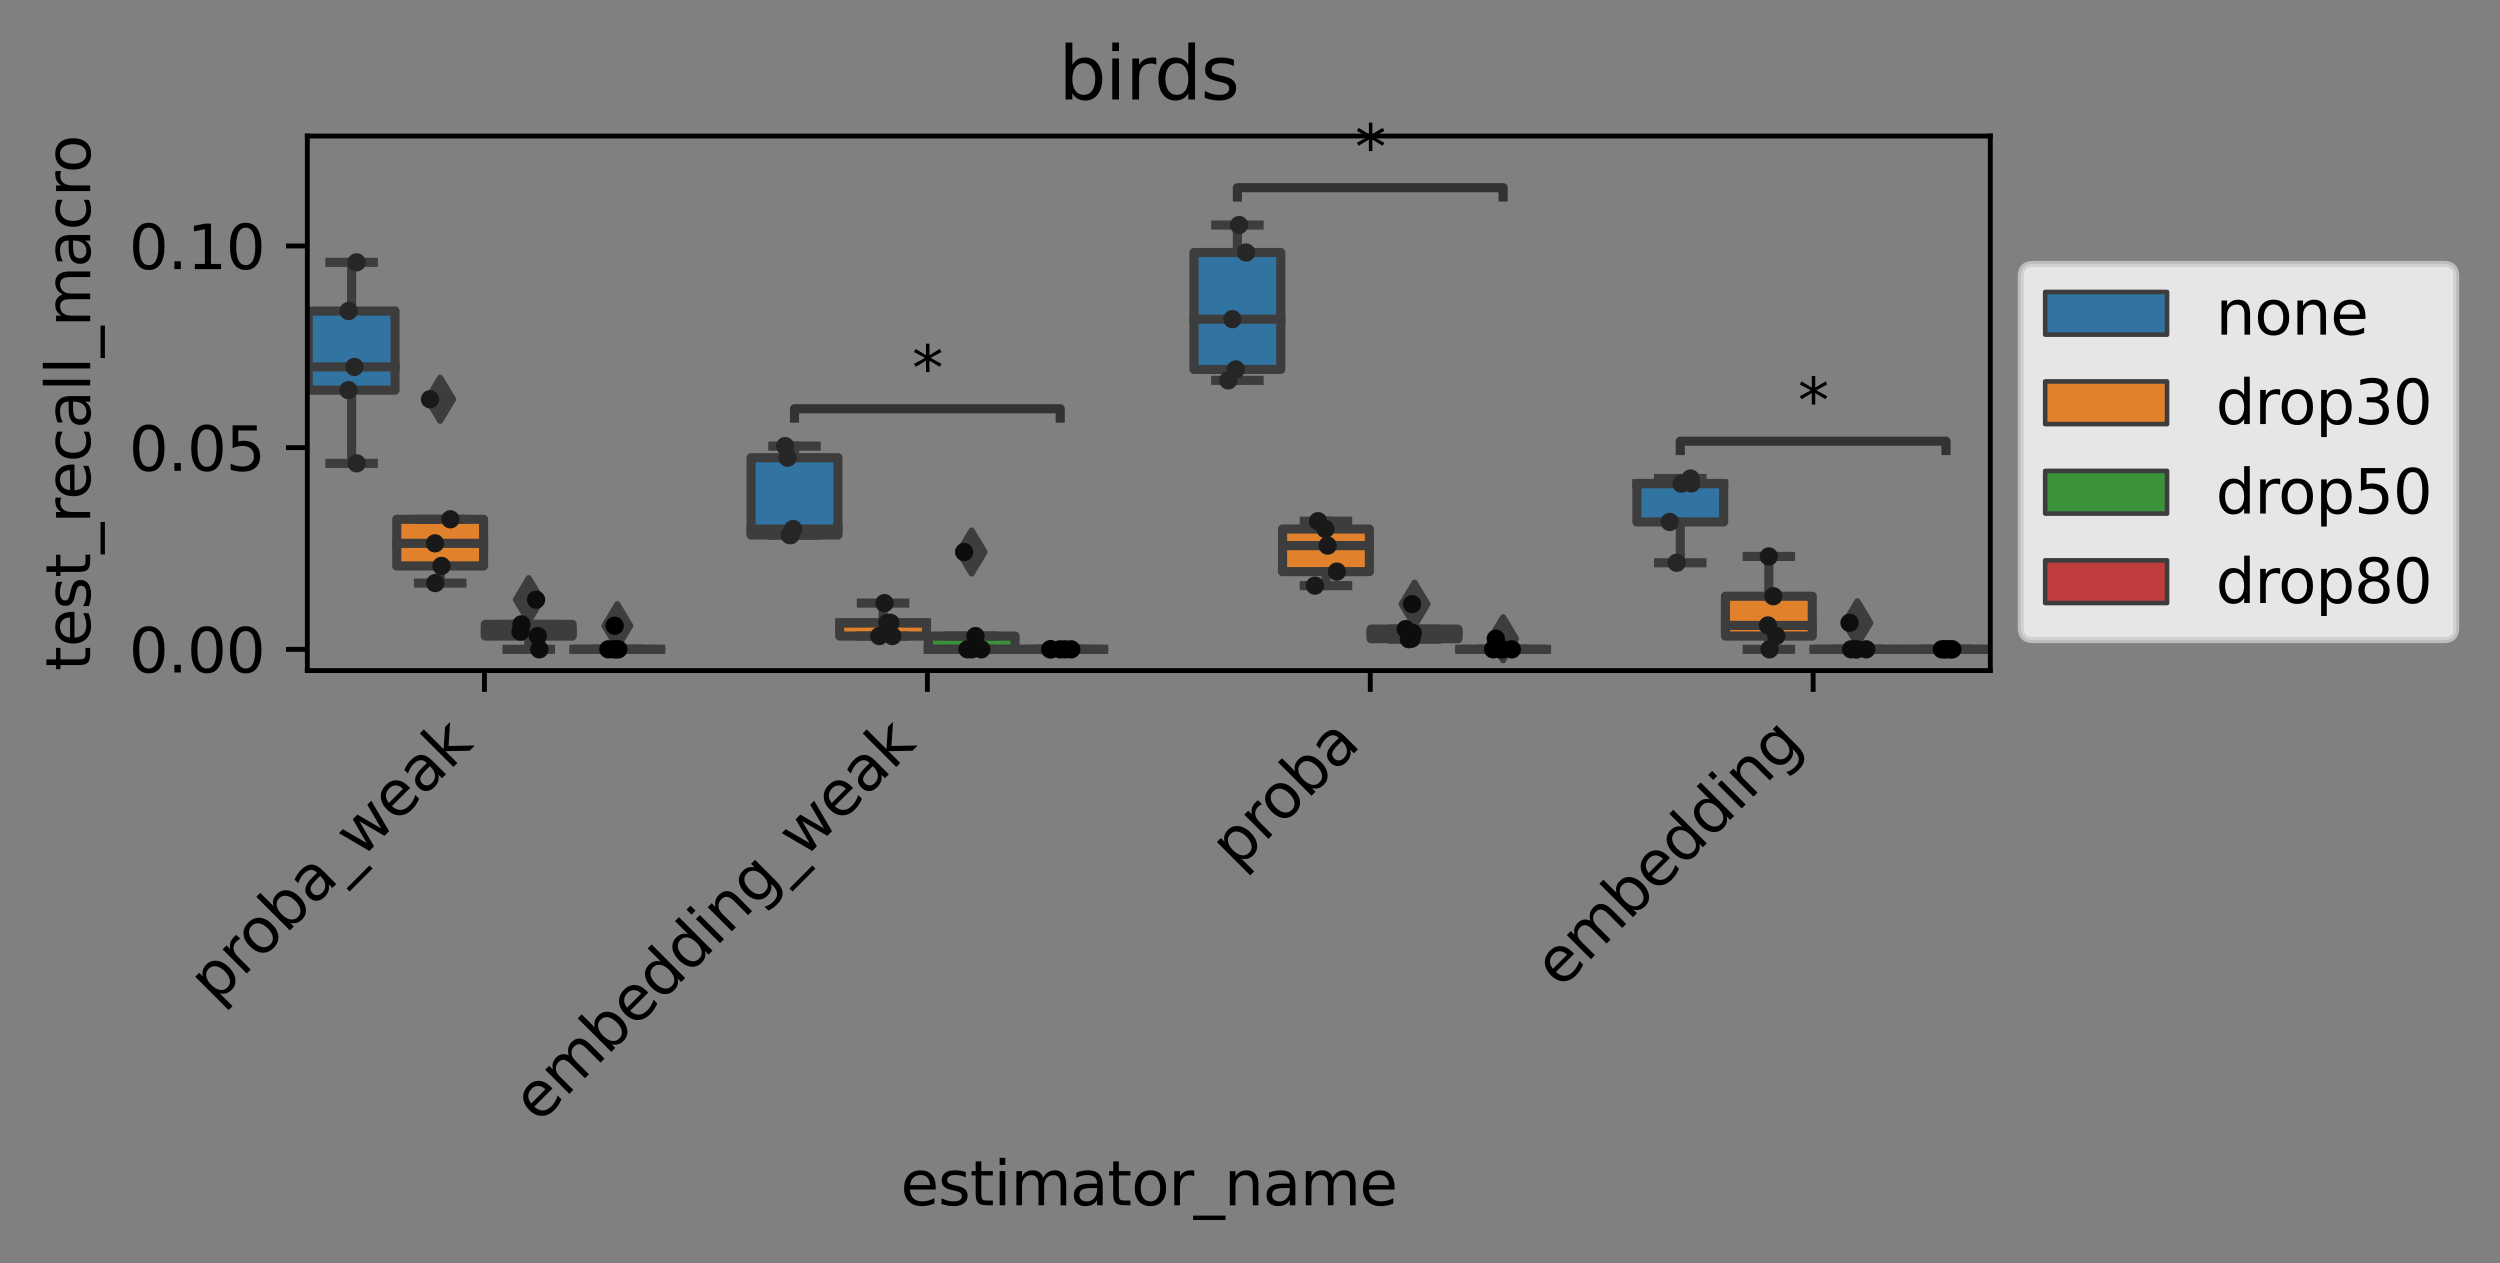 <?xml version="1.0" encoding="utf-8" standalone="no"?>
<!DOCTYPE svg PUBLIC "-//W3C//DTD SVG 1.1//EN"
  "http://www.w3.org/Graphics/SVG/1.1/DTD/svg11.dtd">
<svg xmlns:xlink="http://www.w3.org/1999/xlink" width="410.177pt" height="207.303pt" viewBox="0 0 410.177 207.303" xmlns="http://www.w3.org/2000/svg" version="1.1">
 <rect x="0" y="0" width="410.177" height="207.303" fill="#808080" stroke="none"/>
 <defs>
  <style type="text/css">*{stroke-linejoin: round; stroke-linecap: butt}</style>
 </defs>
 <g id="figure_1">
  <g id="patch_1">
   <path d="M 0 207.303 
L 410.177 207.303 
L 410.177 0 
L 0 0 
L 0 207.303 
z
" style="fill: none"/>
  </g>
  <g id="axes_1">
   <g id="patch_2">
    <path d="M 50.422 110.018 
L 326.551 110.018 
L 326.551 22.318 
L 50.422 22.318 
L 50.422 110.018 
z
" style="fill: none"/>
   </g>
   <g id="patch_3">
    <path d="M 50.567 64.012 
L 64.81 64.012 
L 64.81 51.03 
L 50.567 51.03 
L 50.567 64.012 
z
" clip-path="url(#p27990d7a4c)" style="fill: #3274a1; stroke: #3d3d3d; stroke-width: 1.5; stroke-linejoin: miter"/>
   </g>
   <g id="patch_4">
    <path d="M 65.1 92.853 
L 79.343 92.853 
L 79.343 85.202 
L 65.1 85.202 
L 65.1 92.853 
z
" clip-path="url(#p27990d7a4c)" style="fill: #e1812c; stroke: #3d3d3d; stroke-width: 1.5; stroke-linejoin: miter"/>
   </g>
   <g id="patch_5">
    <path d="M 79.633 104.36 
L 93.876 104.36 
L 93.876 102.439 
L 79.633 102.439 
L 79.633 104.36 
z
" clip-path="url(#p27990d7a4c)" style="fill: #3a923a; stroke: #3d3d3d; stroke-width: 1.5; stroke-linejoin: miter"/>
   </g>
   <g id="patch_6">
    <path d="M 94.166 106.537 
L 108.409 106.537 
L 108.409 106.537 
L 94.166 106.537 
L 94.166 106.537 
z
" clip-path="url(#p27990d7a4c)" style="fill: #c03d3e; stroke: #3d3d3d; stroke-width: 1.5; stroke-linejoin: miter"/>
   </g>
   <g id="patch_7">
    <path d="M 123.233 87.773 
L 137.475 87.773 
L 137.475 75.091 
L 123.233 75.091 
L 123.233 87.773 
z
" clip-path="url(#p27990d7a4c)" style="fill: #3274a1; stroke: #3d3d3d; stroke-width: 1.5; stroke-linejoin: miter"/>
   </g>
   <g id="patch_8">
    <path d="M 137.766 104.36 
L 152.008 104.36 
L 152.008 102.183 
L 137.766 102.183 
L 137.766 104.36 
z
" clip-path="url(#p27990d7a4c)" style="fill: #e1812c; stroke: #3d3d3d; stroke-width: 1.5; stroke-linejoin: miter"/>
   </g>
   <g id="patch_9">
    <path d="M 152.299 106.537 
L 166.541 106.537 
L 166.541 104.36 
L 152.299 104.36 
L 152.299 106.537 
z
" clip-path="url(#p27990d7a4c)" style="fill: #3a923a; stroke: #3d3d3d; stroke-width: 1.5; stroke-linejoin: miter"/>
   </g>
   <g id="patch_10">
    <path d="M 166.832 106.537 
L 181.074 106.537 
L 181.074 106.537 
L 166.832 106.537 
L 166.832 106.537 
z
" clip-path="url(#p27990d7a4c)" style="fill: #c03d3e; stroke: #3d3d3d; stroke-width: 1.5; stroke-linejoin: miter"/>
   </g>
   <g id="patch_11">
    <path d="M 195.898 60.611 
L 210.141 60.611 
L 210.141 41.432 
L 195.898 41.432 
L 195.898 60.611 
z
" clip-path="url(#p27990d7a4c)" style="fill: #3274a1; stroke: #3d3d3d; stroke-width: 1.5; stroke-linejoin: miter"/>
   </g>
   <g id="patch_12">
    <path d="M 210.431 93.786 
L 224.674 93.786 
L 224.674 86.798 
L 210.431 86.798 
L 210.431 93.786 
z
" clip-path="url(#p27990d7a4c)" style="fill: #e1812c; stroke: #3d3d3d; stroke-width: 1.5; stroke-linejoin: miter"/>
   </g>
   <g id="patch_13">
    <path d="M 224.964 104.796 
L 239.207 104.796 
L 239.207 103.22 
L 224.964 103.22 
L 224.964 104.796 
z
" clip-path="url(#p27990d7a4c)" style="fill: #3a923a; stroke: #3d3d3d; stroke-width: 1.5; stroke-linejoin: miter"/>
   </g>
   <g id="patch_14">
    <path d="M 239.497 106.537 
L 253.74 106.537 
L 253.74 106.537 
L 239.497 106.537 
L 239.497 106.537 
z
" clip-path="url(#p27990d7a4c)" style="fill: #c03d3e; stroke: #3d3d3d; stroke-width: 1.5; stroke-linejoin: miter"/>
   </g>
   <g id="patch_15">
    <path d="M 268.564 85.637 
L 282.806 85.637 
L 282.806 79.314 
L 268.564 79.314 
L 268.564 85.637 
z
" clip-path="url(#p27990d7a4c)" style="fill: #3274a1; stroke: #3d3d3d; stroke-width: 1.5; stroke-linejoin: miter"/>
   </g>
   <g id="patch_16">
    <path d="M 283.097 104.36 
L 297.339 104.36 
L 297.339 97.829 
L 283.097 97.829 
L 283.097 104.36 
z
" clip-path="url(#p27990d7a4c)" style="fill: #e1812c; stroke: #3d3d3d; stroke-width: 1.5; stroke-linejoin: miter"/>
   </g>
   <g id="patch_17">
    <path d="M 297.63 106.537 
L 311.872 106.537 
L 311.872 106.537 
L 297.63 106.537 
L 297.63 106.537 
z
" clip-path="url(#p27990d7a4c)" style="fill: #3a923a; stroke: #3d3d3d; stroke-width: 1.5; stroke-linejoin: miter"/>
   </g>
   <g id="patch_18">
    <path d="M 312.163 106.537 
L 326.405 106.537 
L 326.405 106.537 
L 312.163 106.537 
L 312.163 106.537 
z
" clip-path="url(#p27990d7a4c)" style="fill: #c03d3e; stroke: #3d3d3d; stroke-width: 1.5; stroke-linejoin: miter"/>
   </g>
   <g id="patch_19">
    <path d="M 79.488 106.537 
L 79.488 106.537 
L 79.488 106.537 
L 79.488 106.537 
z
" clip-path="url(#p27990d7a4c)" style="fill: #3274a1; stroke: #3d3d3d; stroke-width: 0.75; stroke-linejoin: miter"/>
   </g>
   <g id="patch_20">
    <path d="M 79.488 106.537 
L 79.488 106.537 
L 79.488 106.537 
L 79.488 106.537 
z
" clip-path="url(#p27990d7a4c)" style="fill: #e1812c; stroke: #3d3d3d; stroke-width: 0.75; stroke-linejoin: miter"/>
   </g>
   <g id="patch_21">
    <path d="M 79.488 106.537 
L 79.488 106.537 
L 79.488 106.537 
L 79.488 106.537 
z
" clip-path="url(#p27990d7a4c)" style="fill: #3a923a; stroke: #3d3d3d; stroke-width: 0.75; stroke-linejoin: miter"/>
   </g>
   <g id="patch_22">
    <path d="M 79.488 106.537 
L 79.488 106.537 
L 79.488 106.537 
L 79.488 106.537 
z
" clip-path="url(#p27990d7a4c)" style="fill: #c03d3e; stroke: #3d3d3d; stroke-width: 0.75; stroke-linejoin: miter"/>
   </g>
   <g id="matplotlib.axis_1">
    <g id="xtick_1">
     <g id="line2d_1">
      <defs>
       <path id="me1d16e5c63" d="M 0 0 
L 0 3.5 
" style="stroke: #000000; stroke-width: 0.8"/>
      </defs>
      <g>
       <use xlink:href="#me1d16e5c63" x="79.488" y="110.018" style="stroke: #000000; stroke-width: 0.8"/>
      </g>
     </g>
     <g id="text_1">
      <!-- proba_weak -->
      <g transform="translate(35.338 164.874) rotate(-45) scale(0.1 -0.1)">
       <defs>
        <path id="DejaVuSans-70" d="M 1159 525 
L 1159 -1331 
L 581 -1331 
L 581 3500 
L 1159 3500 
L 1159 2969 
Q 1341 3281 1617 3432 
Q 1894 3584 2278 3584 
Q 2916 3584 3314 3078 
Q 3713 2572 3713 1747 
Q 3713 922 3314 415 
Q 2916 -91 2278 -91 
Q 1894 -91 1617 61 
Q 1341 213 1159 525 
z
M 3116 1747 
Q 3116 2381 2855 2742 
Q 2594 3103 2138 3103 
Q 1681 3103 1420 2742 
Q 1159 2381 1159 1747 
Q 1159 1113 1420 752 
Q 1681 391 2138 391 
Q 2594 391 2855 752 
Q 3116 1113 3116 1747 
z
" transform="scale(0.016)"/>
        <path id="DejaVuSans-72" d="M 2631 2963 
Q 2534 3019 2420 3045 
Q 2306 3072 2169 3072 
Q 1681 3072 1420 2755 
Q 1159 2438 1159 1844 
L 1159 0 
L 581 0 
L 581 3500 
L 1159 3500 
L 1159 2956 
Q 1341 3275 1631 3429 
Q 1922 3584 2338 3584 
Q 2397 3584 2469 3576 
Q 2541 3569 2628 3553 
L 2631 2963 
z
" transform="scale(0.016)"/>
        <path id="DejaVuSans-6f" d="M 1959 3097 
Q 1497 3097 1228 2736 
Q 959 2375 959 1747 
Q 959 1119 1226 758 
Q 1494 397 1959 397 
Q 2419 397 2687 759 
Q 2956 1122 2956 1747 
Q 2956 2369 2687 2733 
Q 2419 3097 1959 3097 
z
M 1959 3584 
Q 2709 3584 3137 3096 
Q 3566 2609 3566 1747 
Q 3566 888 3137 398 
Q 2709 -91 1959 -91 
Q 1206 -91 779 398 
Q 353 888 353 1747 
Q 353 2609 779 3096 
Q 1206 3584 1959 3584 
z
" transform="scale(0.016)"/>
        <path id="DejaVuSans-62" d="M 3116 1747 
Q 3116 2381 2855 2742 
Q 2594 3103 2138 3103 
Q 1681 3103 1420 2742 
Q 1159 2381 1159 1747 
Q 1159 1113 1420 752 
Q 1681 391 2138 391 
Q 2594 391 2855 752 
Q 3116 1113 3116 1747 
z
M 1159 2969 
Q 1341 3281 1617 3432 
Q 1894 3584 2278 3584 
Q 2916 3584 3314 3078 
Q 3713 2572 3713 1747 
Q 3713 922 3314 415 
Q 2916 -91 2278 -91 
Q 1894 -91 1617 61 
Q 1341 213 1159 525 
L 1159 0 
L 581 0 
L 581 4863 
L 1159 4863 
L 1159 2969 
z
" transform="scale(0.016)"/>
        <path id="DejaVuSans-61" d="M 2194 1759 
Q 1497 1759 1228 1600 
Q 959 1441 959 1056 
Q 959 750 1161 570 
Q 1363 391 1709 391 
Q 2188 391 2477 730 
Q 2766 1069 2766 1631 
L 2766 1759 
L 2194 1759 
z
M 3341 1997 
L 3341 0 
L 2766 0 
L 2766 531 
Q 2569 213 2275 61 
Q 1981 -91 1556 -91 
Q 1019 -91 701 211 
Q 384 513 384 1019 
Q 384 1609 779 1909 
Q 1175 2209 1959 2209 
L 2766 2209 
L 2766 2266 
Q 2766 2663 2505 2880 
Q 2244 3097 1772 3097 
Q 1472 3097 1187 3025 
Q 903 2953 641 2809 
L 641 3341 
Q 956 3463 1253 3523 
Q 1550 3584 1831 3584 
Q 2591 3584 2966 3190 
Q 3341 2797 3341 1997 
z
" transform="scale(0.016)"/>
        <path id="DejaVuSans-5f" d="M 3263 -1063 
L 3263 -1509 
L -63 -1509 
L -63 -1063 
L 3263 -1063 
z
" transform="scale(0.016)"/>
        <path id="DejaVuSans-77" d="M 269 3500 
L 844 3500 
L 1563 769 
L 2278 3500 
L 2956 3500 
L 3675 769 
L 4391 3500 
L 4966 3500 
L 4050 0 
L 3372 0 
L 2619 2869 
L 1863 0 
L 1184 0 
L 269 3500 
z
" transform="scale(0.016)"/>
        <path id="DejaVuSans-65" d="M 3597 1894 
L 3597 1613 
L 953 1613 
Q 991 1019 1311 708 
Q 1631 397 2203 397 
Q 2534 397 2845 478 
Q 3156 559 3463 722 
L 3463 178 
Q 3153 47 2828 -22 
Q 2503 -91 2169 -91 
Q 1331 -91 842 396 
Q 353 884 353 1716 
Q 353 2575 817 3079 
Q 1281 3584 2069 3584 
Q 2775 3584 3186 3129 
Q 3597 2675 3597 1894 
z
M 3022 2063 
Q 3016 2534 2758 2815 
Q 2500 3097 2075 3097 
Q 1594 3097 1305 2825 
Q 1016 2553 972 2059 
L 3022 2063 
z
" transform="scale(0.016)"/>
        <path id="DejaVuSans-6b" d="M 581 4863 
L 1159 4863 
L 1159 1991 
L 2875 3500 
L 3609 3500 
L 1753 1863 
L 3688 0 
L 2938 0 
L 1159 1709 
L 1159 0 
L 581 0 
L 581 4863 
z
" transform="scale(0.016)"/>
       </defs>
       <use xlink:href="#DejaVuSans-70"/>
       <use xlink:href="#DejaVuSans-72" x="63.477"/>
       <use xlink:href="#DejaVuSans-6f" x="102.34"/>
       <use xlink:href="#DejaVuSans-62" x="163.521"/>
       <use xlink:href="#DejaVuSans-61" x="226.998"/>
       <use xlink:href="#DejaVuSans-5f" x="288.277"/>
       <use xlink:href="#DejaVuSans-77" x="338.277"/>
       <use xlink:href="#DejaVuSans-65" x="420.064"/>
       <use xlink:href="#DejaVuSans-61" x="481.588"/>
       <use xlink:href="#DejaVuSans-6b" x="542.867"/>
      </g>
     </g>
    </g>
    <g id="xtick_2">
     <g id="line2d_2">
      <g>
       <use xlink:href="#me1d16e5c63" x="152.154" y="110.018" style="stroke: #000000; stroke-width: 0.8"/>
      </g>
     </g>
     <g id="text_2">
      <!-- embedding_weak -->
      <g transform="translate(88.398 184.479) rotate(-45) scale(0.1 -0.1)">
       <defs>
        <path id="DejaVuSans-6d" d="M 3328 2828 
Q 3544 3216 3844 3400 
Q 4144 3584 4550 3584 
Q 5097 3584 5394 3201 
Q 5691 2819 5691 2113 
L 5691 0 
L 5113 0 
L 5113 2094 
Q 5113 2597 4934 2840 
Q 4756 3084 4391 3084 
Q 3944 3084 3684 2787 
Q 3425 2491 3425 1978 
L 3425 0 
L 2847 0 
L 2847 2094 
Q 2847 2600 2669 2842 
Q 2491 3084 2119 3084 
Q 1678 3084 1418 2786 
Q 1159 2488 1159 1978 
L 1159 0 
L 581 0 
L 581 3500 
L 1159 3500 
L 1159 2956 
Q 1356 3278 1631 3431 
Q 1906 3584 2284 3584 
Q 2666 3584 2933 3390 
Q 3200 3197 3328 2828 
z
" transform="scale(0.016)"/>
        <path id="DejaVuSans-64" d="M 2906 2969 
L 2906 4863 
L 3481 4863 
L 3481 0 
L 2906 0 
L 2906 525 
Q 2725 213 2448 61 
Q 2172 -91 1784 -91 
Q 1150 -91 751 415 
Q 353 922 353 1747 
Q 353 2572 751 3078 
Q 1150 3584 1784 3584 
Q 2172 3584 2448 3432 
Q 2725 3281 2906 2969 
z
M 947 1747 
Q 947 1113 1208 752 
Q 1469 391 1925 391 
Q 2381 391 2643 752 
Q 2906 1113 2906 1747 
Q 2906 2381 2643 2742 
Q 2381 3103 1925 3103 
Q 1469 3103 1208 2742 
Q 947 2381 947 1747 
z
" transform="scale(0.016)"/>
        <path id="DejaVuSans-69" d="M 603 3500 
L 1178 3500 
L 1178 0 
L 603 0 
L 603 3500 
z
M 603 4863 
L 1178 4863 
L 1178 4134 
L 603 4134 
L 603 4863 
z
" transform="scale(0.016)"/>
        <path id="DejaVuSans-6e" d="M 3513 2113 
L 3513 0 
L 2938 0 
L 2938 2094 
Q 2938 2591 2744 2837 
Q 2550 3084 2163 3084 
Q 1697 3084 1428 2787 
Q 1159 2491 1159 1978 
L 1159 0 
L 581 0 
L 581 3500 
L 1159 3500 
L 1159 2956 
Q 1366 3272 1645 3428 
Q 1925 3584 2291 3584 
Q 2894 3584 3203 3211 
Q 3513 2838 3513 2113 
z
" transform="scale(0.016)"/>
        <path id="DejaVuSans-67" d="M 2906 1791 
Q 2906 2416 2648 2759 
Q 2391 3103 1925 3103 
Q 1463 3103 1205 2759 
Q 947 2416 947 1791 
Q 947 1169 1205 825 
Q 1463 481 1925 481 
Q 2391 481 2648 825 
Q 2906 1169 2906 1791 
z
M 3481 434 
Q 3481 -459 3084 -895 
Q 2688 -1331 1869 -1331 
Q 1566 -1331 1297 -1286 
Q 1028 -1241 775 -1147 
L 775 -588 
Q 1028 -725 1275 -790 
Q 1522 -856 1778 -856 
Q 2344 -856 2625 -561 
Q 2906 -266 2906 331 
L 2906 616 
Q 2728 306 2450 153 
Q 2172 0 1784 0 
Q 1141 0 747 490 
Q 353 981 353 1791 
Q 353 2603 747 3093 
Q 1141 3584 1784 3584 
Q 2172 3584 2450 3431 
Q 2728 3278 2906 2969 
L 2906 3500 
L 3481 3500 
L 3481 434 
z
" transform="scale(0.016)"/>
       </defs>
       <use xlink:href="#DejaVuSans-65"/>
       <use xlink:href="#DejaVuSans-6d" x="61.523"/>
       <use xlink:href="#DejaVuSans-62" x="158.936"/>
       <use xlink:href="#DejaVuSans-65" x="222.412"/>
       <use xlink:href="#DejaVuSans-64" x="283.936"/>
       <use xlink:href="#DejaVuSans-64" x="347.412"/>
       <use xlink:href="#DejaVuSans-69" x="410.889"/>
       <use xlink:href="#DejaVuSans-6e" x="438.672"/>
       <use xlink:href="#DejaVuSans-67" x="502.051"/>
       <use xlink:href="#DejaVuSans-5f" x="565.527"/>
       <use xlink:href="#DejaVuSans-77" x="615.527"/>
       <use xlink:href="#DejaVuSans-65" x="697.314"/>
       <use xlink:href="#DejaVuSans-61" x="758.838"/>
       <use xlink:href="#DejaVuSans-6b" x="820.117"/>
      </g>
     </g>
    </g>
    <g id="xtick_3">
     <g id="line2d_3">
      <g>
       <use xlink:href="#me1d16e5c63" x="224.819" y="110.018" style="stroke: #000000; stroke-width: 0.8"/>
      </g>
     </g>
     <g id="text_3">
      <!-- proba -->
      <g transform="translate(202.963 142.777) rotate(-45) scale(0.1 -0.1)">
       <use xlink:href="#DejaVuSans-70"/>
       <use xlink:href="#DejaVuSans-72" x="63.477"/>
       <use xlink:href="#DejaVuSans-6f" x="102.34"/>
       <use xlink:href="#DejaVuSans-62" x="163.521"/>
       <use xlink:href="#DejaVuSans-61" x="226.998"/>
      </g>
     </g>
    </g>
    <g id="xtick_4">
     <g id="line2d_4">
      <g>
       <use xlink:href="#me1d16e5c63" x="297.484" y="110.018" style="stroke: #000000; stroke-width: 0.8"/>
      </g>
     </g>
     <g id="text_4">
      <!-- embedding -->
      <g transform="translate(256.023 162.382) rotate(-45) scale(0.1 -0.1)">
       <use xlink:href="#DejaVuSans-65"/>
       <use xlink:href="#DejaVuSans-6d" x="61.523"/>
       <use xlink:href="#DejaVuSans-62" x="158.936"/>
       <use xlink:href="#DejaVuSans-65" x="222.412"/>
       <use xlink:href="#DejaVuSans-64" x="283.936"/>
       <use xlink:href="#DejaVuSans-64" x="347.412"/>
       <use xlink:href="#DejaVuSans-69" x="410.889"/>
       <use xlink:href="#DejaVuSans-6e" x="438.672"/>
       <use xlink:href="#DejaVuSans-67" x="502.051"/>
      </g>
     </g>
    </g>
    <g id="text_5">
     <!-- estimator_name -->
     <g transform="translate(147.767 197.745) scale(0.1 -0.1)">
      <defs>
       <path id="DejaVuSans-73" d="M 2834 3397 
L 2834 2853 
Q 2591 2978 2328 3040 
Q 2066 3103 1784 3103 
Q 1356 3103 1142 2972 
Q 928 2841 928 2578 
Q 928 2378 1081 2264 
Q 1234 2150 1697 2047 
L 1894 2003 
Q 2506 1872 2764 1633 
Q 3022 1394 3022 966 
Q 3022 478 2636 193 
Q 2250 -91 1575 -91 
Q 1294 -91 989 -36 
Q 684 19 347 128 
L 347 722 
Q 666 556 975 473 
Q 1284 391 1588 391 
Q 1994 391 2212 530 
Q 2431 669 2431 922 
Q 2431 1156 2273 1281 
Q 2116 1406 1581 1522 
L 1381 1569 
Q 847 1681 609 1914 
Q 372 2147 372 2553 
Q 372 3047 722 3315 
Q 1072 3584 1716 3584 
Q 2034 3584 2315 3537 
Q 2597 3491 2834 3397 
z
" transform="scale(0.016)"/>
       <path id="DejaVuSans-74" d="M 1172 4494 
L 1172 3500 
L 2356 3500 
L 2356 3053 
L 1172 3053 
L 1172 1153 
Q 1172 725 1289 603 
Q 1406 481 1766 481 
L 2356 481 
L 2356 0 
L 1766 0 
Q 1100 0 847 248 
Q 594 497 594 1153 
L 594 3053 
L 172 3053 
L 172 3500 
L 594 3500 
L 594 4494 
L 1172 4494 
z
" transform="scale(0.016)"/>
      </defs>
      <use xlink:href="#DejaVuSans-65"/>
      <use xlink:href="#DejaVuSans-73" x="61.523"/>
      <use xlink:href="#DejaVuSans-74" x="113.623"/>
      <use xlink:href="#DejaVuSans-69" x="152.832"/>
      <use xlink:href="#DejaVuSans-6d" x="180.615"/>
      <use xlink:href="#DejaVuSans-61" x="278.027"/>
      <use xlink:href="#DejaVuSans-74" x="339.307"/>
      <use xlink:href="#DejaVuSans-6f" x="378.516"/>
      <use xlink:href="#DejaVuSans-72" x="439.697"/>
      <use xlink:href="#DejaVuSans-5f" x="480.811"/>
      <use xlink:href="#DejaVuSans-6e" x="530.811"/>
      <use xlink:href="#DejaVuSans-61" x="594.189"/>
      <use xlink:href="#DejaVuSans-6d" x="655.469"/>
      <use xlink:href="#DejaVuSans-65" x="752.881"/>
     </g>
    </g>
   </g>
   <g id="matplotlib.axis_2">
    <g id="ytick_1">
     <g id="line2d_5">
      <defs>
       <path id="m5f85d146d5" d="M 0 0 
L -3.5 0 
" style="stroke: #000000; stroke-width: 0.8"/>
      </defs>
      <g>
       <use xlink:href="#m5f85d146d5" x="50.422" y="106.537" style="stroke: #000000; stroke-width: 0.8"/>
      </g>
     </g>
     <g id="text_6">
      <!-- 0.00 -->
      <g transform="translate(21.156 110.336) scale(0.1 -0.1)">
       <defs>
        <path id="DejaVuSans-30" d="M 2034 4250 
Q 1547 4250 1301 3770 
Q 1056 3291 1056 2328 
Q 1056 1369 1301 889 
Q 1547 409 2034 409 
Q 2525 409 2770 889 
Q 3016 1369 3016 2328 
Q 3016 3291 2770 3770 
Q 2525 4250 2034 4250 
z
M 2034 4750 
Q 2819 4750 3233 4129 
Q 3647 3509 3647 2328 
Q 3647 1150 3233 529 
Q 2819 -91 2034 -91 
Q 1250 -91 836 529 
Q 422 1150 422 2328 
Q 422 3509 836 4129 
Q 1250 4750 2034 4750 
z
" transform="scale(0.016)"/>
        <path id="DejaVuSans-2e" d="M 684 794 
L 1344 794 
L 1344 0 
L 684 0 
L 684 794 
z
" transform="scale(0.016)"/>
       </defs>
       <use xlink:href="#DejaVuSans-30"/>
       <use xlink:href="#DejaVuSans-2e" x="63.623"/>
       <use xlink:href="#DejaVuSans-30" x="95.41"/>
       <use xlink:href="#DejaVuSans-30" x="159.033"/>
      </g>
     </g>
    </g>
    <g id="ytick_2">
     <g id="line2d_6">
      <g>
       <use xlink:href="#m5f85d146d5" x="50.422" y="73.446" style="stroke: #000000; stroke-width: 0.8"/>
      </g>
     </g>
     <g id="text_7">
      <!-- 0.05 -->
      <g transform="translate(21.156 77.245) scale(0.1 -0.1)">
       <defs>
        <path id="DejaVuSans-35" d="M 691 4666 
L 3169 4666 
L 3169 4134 
L 1269 4134 
L 1269 2991 
Q 1406 3038 1543 3061 
Q 1681 3084 1819 3084 
Q 2600 3084 3056 2656 
Q 3513 2228 3513 1497 
Q 3513 744 3044 326 
Q 2575 -91 1722 -91 
Q 1428 -91 1123 -41 
Q 819 9 494 109 
L 494 744 
Q 775 591 1075 516 
Q 1375 441 1709 441 
Q 2250 441 2565 725 
Q 2881 1009 2881 1497 
Q 2881 1984 2565 2268 
Q 2250 2553 1709 2553 
Q 1456 2553 1204 2497 
Q 953 2441 691 2322 
L 691 4666 
z
" transform="scale(0.016)"/>
       </defs>
       <use xlink:href="#DejaVuSans-30"/>
       <use xlink:href="#DejaVuSans-2e" x="63.623"/>
       <use xlink:href="#DejaVuSans-30" x="95.41"/>
       <use xlink:href="#DejaVuSans-35" x="159.033"/>
      </g>
     </g>
    </g>
    <g id="ytick_3">
     <g id="line2d_7">
      <g>
       <use xlink:href="#m5f85d146d5" x="50.422" y="40.354" style="stroke: #000000; stroke-width: 0.8"/>
      </g>
     </g>
     <g id="text_8">
      <!-- 0.10 -->
      <g transform="translate(21.156 44.153) scale(0.1 -0.1)">
       <defs>
        <path id="DejaVuSans-31" d="M 794 531 
L 1825 531 
L 1825 4091 
L 703 3866 
L 703 4441 
L 1819 4666 
L 2450 4666 
L 2450 531 
L 3481 531 
L 3481 0 
L 794 0 
L 794 531 
z
" transform="scale(0.016)"/>
       </defs>
       <use xlink:href="#DejaVuSans-30"/>
       <use xlink:href="#DejaVuSans-2e" x="63.623"/>
       <use xlink:href="#DejaVuSans-31" x="95.41"/>
       <use xlink:href="#DejaVuSans-30" x="159.033"/>
      </g>
     </g>
    </g>
    <g id="text_9">
     <!-- test_recall_macro -->
     <g transform="translate(14.798 110.067) rotate(-90) scale(0.1 -0.1)">
      <defs>
       <path id="DejaVuSans-63" d="M 3122 3366 
L 3122 2828 
Q 2878 2963 2633 3030 
Q 2388 3097 2138 3097 
Q 1578 3097 1268 2742 
Q 959 2388 959 1747 
Q 959 1106 1268 751 
Q 1578 397 2138 397 
Q 2388 397 2633 464 
Q 2878 531 3122 666 
L 3122 134 
Q 2881 22 2623 -34 
Q 2366 -91 2075 -91 
Q 1284 -91 818 406 
Q 353 903 353 1747 
Q 353 2603 823 3093 
Q 1294 3584 2113 3584 
Q 2378 3584 2631 3529 
Q 2884 3475 3122 3366 
z
" transform="scale(0.016)"/>
       <path id="DejaVuSans-6c" d="M 603 4863 
L 1178 4863 
L 1178 0 
L 603 0 
L 603 4863 
z
" transform="scale(0.016)"/>
      </defs>
      <use xlink:href="#DejaVuSans-74"/>
      <use xlink:href="#DejaVuSans-65" x="39.209"/>
      <use xlink:href="#DejaVuSans-73" x="100.732"/>
      <use xlink:href="#DejaVuSans-74" x="152.832"/>
      <use xlink:href="#DejaVuSans-5f" x="192.041"/>
      <use xlink:href="#DejaVuSans-72" x="242.041"/>
      <use xlink:href="#DejaVuSans-65" x="280.904"/>
      <use xlink:href="#DejaVuSans-63" x="342.428"/>
      <use xlink:href="#DejaVuSans-61" x="397.408"/>
      <use xlink:href="#DejaVuSans-6c" x="458.688"/>
      <use xlink:href="#DejaVuSans-6c" x="486.471"/>
      <use xlink:href="#DejaVuSans-5f" x="514.254"/>
      <use xlink:href="#DejaVuSans-6d" x="564.254"/>
      <use xlink:href="#DejaVuSans-61" x="661.666"/>
      <use xlink:href="#DejaVuSans-63" x="722.945"/>
      <use xlink:href="#DejaVuSans-72" x="777.926"/>
      <use xlink:href="#DejaVuSans-6f" x="816.789"/>
     </g>
    </g>
   </g>
   <g id="line2d_8">
    <path d="M 57.688 64.012 
L 57.688 76.022 
" clip-path="url(#p27990d7a4c)" style="fill: none; stroke: #3d3d3d; stroke-width: 1.5; stroke-linecap: square"/>
   </g>
   <g id="line2d_9">
    <path d="M 57.688 51.03 
L 57.688 43.041 
" clip-path="url(#p27990d7a4c)" style="fill: none; stroke: #3d3d3d; stroke-width: 1.5; stroke-linecap: square"/>
   </g>
   <g id="line2d_10">
    <path d="M 54.128 76.022 
L 61.249 76.022 
" clip-path="url(#p27990d7a4c)" style="fill: none; stroke: #3d3d3d; stroke-width: 1.5; stroke-linecap: square"/>
   </g>
   <g id="line2d_11">
    <path d="M 54.128 43.041 
L 61.249 43.041 
" clip-path="url(#p27990d7a4c)" style="fill: none; stroke: #3d3d3d; stroke-width: 1.5; stroke-linecap: square"/>
   </g>
   <g id="line2d_12"/>
   <g id="line2d_13">
    <path d="M 72.222 92.853 
L 72.222 95.668 
" clip-path="url(#p27990d7a4c)" style="fill: none; stroke: #3d3d3d; stroke-width: 1.5; stroke-linecap: square"/>
   </g>
   <g id="line2d_14">
    <path d="M 72.222 85.202 
L 72.222 85.202 
" clip-path="url(#p27990d7a4c)" style="fill: none; stroke: #3d3d3d; stroke-width: 1.5; stroke-linecap: square"/>
   </g>
   <g id="line2d_15">
    <path d="M 68.661 95.668 
L 75.782 95.668 
" clip-path="url(#p27990d7a4c)" style="fill: none; stroke: #3d3d3d; stroke-width: 1.5; stroke-linecap: square"/>
   </g>
   <g id="line2d_16">
    <path d="M 68.661 85.202 
L 75.782 85.202 
" clip-path="url(#p27990d7a4c)" style="fill: none; stroke: #3d3d3d; stroke-width: 1.5; stroke-linecap: square"/>
   </g>
   <g id="line2d_17">
    <defs>
     <path id="m68fa6f51fb" d="M -0 3.536 
L 2.121 0 
L -0 -3.536 
L -2.121 -0 
z
" style="stroke: #3d3d3d; stroke-linejoin: miter"/>
    </defs>
    <g clip-path="url(#p27990d7a4c)">
     <use xlink:href="#m68fa6f51fb" x="72.222" y="65.511" style="fill: #3d3d3d; stroke: #3d3d3d; stroke-linejoin: miter"/>
    </g>
   </g>
   <g id="line2d_18">
    <path d="M 86.755 104.36 
L 86.755 106.537 
" clip-path="url(#p27990d7a4c)" style="fill: none; stroke: #3d3d3d; stroke-width: 1.5; stroke-linecap: square"/>
   </g>
   <g id="line2d_19">
    <path d="M 86.755 102.439 
L 86.755 102.439 
" clip-path="url(#p27990d7a4c)" style="fill: none; stroke: #3d3d3d; stroke-width: 1.5; stroke-linecap: square"/>
   </g>
   <g id="line2d_20">
    <path d="M 83.194 106.537 
L 90.315 106.537 
" clip-path="url(#p27990d7a4c)" style="fill: none; stroke: #3d3d3d; stroke-width: 1.5; stroke-linecap: square"/>
   </g>
   <g id="line2d_21">
    <path d="M 83.194 102.439 
L 90.315 102.439 
" clip-path="url(#p27990d7a4c)" style="fill: none; stroke: #3d3d3d; stroke-width: 1.5; stroke-linecap: square"/>
   </g>
   <g id="line2d_22">
    <g clip-path="url(#p27990d7a4c)">
     <use xlink:href="#m68fa6f51fb" x="86.755" y="98.394" style="fill: #3d3d3d; stroke: #3d3d3d; stroke-linejoin: miter"/>
    </g>
   </g>
   <g id="line2d_23">
    <path d="M 101.288 106.537 
L 101.288 106.537 
" clip-path="url(#p27990d7a4c)" style="fill: none; stroke: #3d3d3d; stroke-width: 1.5; stroke-linecap: square"/>
   </g>
   <g id="line2d_24">
    <path d="M 101.288 106.537 
L 101.288 106.537 
" clip-path="url(#p27990d7a4c)" style="fill: none; stroke: #3d3d3d; stroke-width: 1.5; stroke-linecap: square"/>
   </g>
   <g id="line2d_25">
    <path d="M 97.727 106.537 
L 104.848 106.537 
" clip-path="url(#p27990d7a4c)" style="fill: none; stroke: #3d3d3d; stroke-width: 1.5; stroke-linecap: square"/>
   </g>
   <g id="line2d_26">
    <path d="M 97.727 106.537 
L 104.848 106.537 
" clip-path="url(#p27990d7a4c)" style="fill: none; stroke: #3d3d3d; stroke-width: 1.5; stroke-linecap: square"/>
   </g>
   <g id="line2d_27">
    <g clip-path="url(#p27990d7a4c)">
     <use xlink:href="#m68fa6f51fb" x="101.288" y="102.667" style="fill: #3d3d3d; stroke: #3d3d3d; stroke-linejoin: miter"/>
    </g>
   </g>
   <g id="line2d_28">
    <path d="M 130.354 87.773 
L 130.354 87.814 
" clip-path="url(#p27990d7a4c)" style="fill: none; stroke: #3d3d3d; stroke-width: 1.5; stroke-linecap: square"/>
   </g>
   <g id="line2d_29">
    <path d="M 130.354 75.091 
L 130.354 73.192 
" clip-path="url(#p27990d7a4c)" style="fill: none; stroke: #3d3d3d; stroke-width: 1.5; stroke-linecap: square"/>
   </g>
   <g id="line2d_30">
    <path d="M 126.793 87.814 
L 133.914 87.814 
" clip-path="url(#p27990d7a4c)" style="fill: none; stroke: #3d3d3d; stroke-width: 1.5; stroke-linecap: square"/>
   </g>
   <g id="line2d_31">
    <path d="M 126.793 73.192 
L 133.914 73.192 
" clip-path="url(#p27990d7a4c)" style="fill: none; stroke: #3d3d3d; stroke-width: 1.5; stroke-linecap: square"/>
   </g>
   <g id="line2d_32"/>
   <g id="line2d_33">
    <path d="M 144.887 104.36 
L 144.887 104.36 
" clip-path="url(#p27990d7a4c)" style="fill: none; stroke: #3d3d3d; stroke-width: 1.5; stroke-linecap: square"/>
   </g>
   <g id="line2d_34">
    <path d="M 144.887 102.183 
L 144.887 98.956 
" clip-path="url(#p27990d7a4c)" style="fill: none; stroke: #3d3d3d; stroke-width: 1.5; stroke-linecap: square"/>
   </g>
   <g id="line2d_35">
    <path d="M 141.326 104.36 
L 148.448 104.36 
" clip-path="url(#p27990d7a4c)" style="fill: none; stroke: #3d3d3d; stroke-width: 1.5; stroke-linecap: square"/>
   </g>
   <g id="line2d_36">
    <path d="M 141.326 98.956 
L 148.448 98.956 
" clip-path="url(#p27990d7a4c)" style="fill: none; stroke: #3d3d3d; stroke-width: 1.5; stroke-linecap: square"/>
   </g>
   <g id="line2d_37"/>
   <g id="line2d_38">
    <path d="M 159.42 106.537 
L 159.42 106.537 
" clip-path="url(#p27990d7a4c)" style="fill: none; stroke: #3d3d3d; stroke-width: 1.5; stroke-linecap: square"/>
   </g>
   <g id="line2d_39">
    <path d="M 159.42 104.36 
L 159.42 104.36 
" clip-path="url(#p27990d7a4c)" style="fill: none; stroke: #3d3d3d; stroke-width: 1.5; stroke-linecap: square"/>
   </g>
   <g id="line2d_40">
    <path d="M 155.859 106.537 
L 162.981 106.537 
" clip-path="url(#p27990d7a4c)" style="fill: none; stroke: #3d3d3d; stroke-width: 1.5; stroke-linecap: square"/>
   </g>
   <g id="line2d_41">
    <path d="M 155.859 104.36 
L 162.981 104.36 
" clip-path="url(#p27990d7a4c)" style="fill: none; stroke: #3d3d3d; stroke-width: 1.5; stroke-linecap: square"/>
   </g>
   <g id="line2d_42">
    <g clip-path="url(#p27990d7a4c)">
     <use xlink:href="#m68fa6f51fb" x="159.42" y="90.572" style="fill: #3d3d3d; stroke: #3d3d3d; stroke-linejoin: miter"/>
    </g>
   </g>
   <g id="line2d_43">
    <path d="M 173.953 106.537 
L 173.953 106.537 
" clip-path="url(#p27990d7a4c)" style="fill: none; stroke: #3d3d3d; stroke-width: 1.5; stroke-linecap: square"/>
   </g>
   <g id="line2d_44">
    <path d="M 173.953 106.537 
L 173.953 106.537 
" clip-path="url(#p27990d7a4c)" style="fill: none; stroke: #3d3d3d; stroke-width: 1.5; stroke-linecap: square"/>
   </g>
   <g id="line2d_45">
    <path d="M 170.393 106.537 
L 177.514 106.537 
" clip-path="url(#p27990d7a4c)" style="fill: none; stroke: #3d3d3d; stroke-width: 1.5; stroke-linecap: square"/>
   </g>
   <g id="line2d_46">
    <path d="M 170.393 106.537 
L 177.514 106.537 
" clip-path="url(#p27990d7a4c)" style="fill: none; stroke: #3d3d3d; stroke-width: 1.5; stroke-linecap: square"/>
   </g>
   <g id="line2d_47"/>
   <g id="line2d_48">
    <path d="M 203.019 60.611 
L 203.019 62.41 
" clip-path="url(#p27990d7a4c)" style="fill: none; stroke: #3d3d3d; stroke-width: 1.5; stroke-linecap: square"/>
   </g>
   <g id="line2d_49">
    <path d="M 203.019 41.432 
L 203.019 36.919 
" clip-path="url(#p27990d7a4c)" style="fill: none; stroke: #3d3d3d; stroke-width: 1.5; stroke-linecap: square"/>
   </g>
   <g id="line2d_50">
    <path d="M 199.459 62.41 
L 206.58 62.41 
" clip-path="url(#p27990d7a4c)" style="fill: none; stroke: #3d3d3d; stroke-width: 1.5; stroke-linecap: square"/>
   </g>
   <g id="line2d_51">
    <path d="M 199.459 36.919 
L 206.58 36.919 
" clip-path="url(#p27990d7a4c)" style="fill: none; stroke: #3d3d3d; stroke-width: 1.5; stroke-linecap: square"/>
   </g>
   <g id="line2d_52"/>
   <g id="line2d_53">
    <path d="M 217.552 93.786 
L 217.552 96.087 
" clip-path="url(#p27990d7a4c)" style="fill: none; stroke: #3d3d3d; stroke-width: 1.5; stroke-linecap: square"/>
   </g>
   <g id="line2d_54">
    <path d="M 217.552 86.798 
L 217.552 85.51 
" clip-path="url(#p27990d7a4c)" style="fill: none; stroke: #3d3d3d; stroke-width: 1.5; stroke-linecap: square"/>
   </g>
   <g id="line2d_55">
    <path d="M 213.992 96.087 
L 221.113 96.087 
" clip-path="url(#p27990d7a4c)" style="fill: none; stroke: #3d3d3d; stroke-width: 1.5; stroke-linecap: square"/>
   </g>
   <g id="line2d_56">
    <path d="M 213.992 85.51 
L 221.113 85.51 
" clip-path="url(#p27990d7a4c)" style="fill: none; stroke: #3d3d3d; stroke-width: 1.5; stroke-linecap: square"/>
   </g>
   <g id="line2d_57"/>
   <g id="line2d_58">
    <path d="M 232.086 104.796 
L 232.086 104.878 
" clip-path="url(#p27990d7a4c)" style="fill: none; stroke: #3d3d3d; stroke-width: 1.5; stroke-linecap: square"/>
   </g>
   <g id="line2d_59">
    <path d="M 232.086 103.22 
L 232.086 103.22 
" clip-path="url(#p27990d7a4c)" style="fill: none; stroke: #3d3d3d; stroke-width: 1.5; stroke-linecap: square"/>
   </g>
   <g id="line2d_60">
    <path d="M 228.525 104.878 
L 235.646 104.878 
" clip-path="url(#p27990d7a4c)" style="fill: none; stroke: #3d3d3d; stroke-width: 1.5; stroke-linecap: square"/>
   </g>
   <g id="line2d_61">
    <path d="M 228.525 103.22 
L 235.646 103.22 
" clip-path="url(#p27990d7a4c)" style="fill: none; stroke: #3d3d3d; stroke-width: 1.5; stroke-linecap: square"/>
   </g>
   <g id="line2d_62">
    <g clip-path="url(#p27990d7a4c)">
     <use xlink:href="#m68fa6f51fb" x="232.086" y="99.122" style="fill: #3d3d3d; stroke: #3d3d3d; stroke-linejoin: miter"/>
    </g>
   </g>
   <g id="line2d_63">
    <path d="M 246.619 106.537 
L 246.619 106.537 
" clip-path="url(#p27990d7a4c)" style="fill: none; stroke: #3d3d3d; stroke-width: 1.5; stroke-linecap: square"/>
   </g>
   <g id="line2d_64">
    <path d="M 246.619 106.537 
L 246.619 106.537 
" clip-path="url(#p27990d7a4c)" style="fill: none; stroke: #3d3d3d; stroke-width: 1.5; stroke-linecap: square"/>
   </g>
   <g id="line2d_65">
    <path d="M 243.058 106.537 
L 250.179 106.537 
" clip-path="url(#p27990d7a4c)" style="fill: none; stroke: #3d3d3d; stroke-width: 1.5; stroke-linecap: square"/>
   </g>
   <g id="line2d_66">
    <path d="M 243.058 106.537 
L 250.179 106.537 
" clip-path="url(#p27990d7a4c)" style="fill: none; stroke: #3d3d3d; stroke-width: 1.5; stroke-linecap: square"/>
   </g>
   <g id="line2d_67">
    <g clip-path="url(#p27990d7a4c)">
     <use xlink:href="#m68fa6f51fb" x="246.619" y="104.796" style="fill: #3d3d3d; stroke: #3d3d3d; stroke-linejoin: miter"/>
    </g>
   </g>
   <g id="line2d_68">
    <path d="M 275.685 85.637 
L 275.685 92.334 
" clip-path="url(#p27990d7a4c)" style="fill: none; stroke: #3d3d3d; stroke-width: 1.5; stroke-linecap: square"/>
   </g>
   <g id="line2d_69">
    <path d="M 275.685 79.314 
L 275.685 78.512 
" clip-path="url(#p27990d7a4c)" style="fill: none; stroke: #3d3d3d; stroke-width: 1.5; stroke-linecap: square"/>
   </g>
   <g id="line2d_70">
    <path d="M 272.124 92.334 
L 279.245 92.334 
" clip-path="url(#p27990d7a4c)" style="fill: none; stroke: #3d3d3d; stroke-width: 1.5; stroke-linecap: square"/>
   </g>
   <g id="line2d_71">
    <path d="M 272.124 78.512 
L 279.245 78.512 
" clip-path="url(#p27990d7a4c)" style="fill: none; stroke: #3d3d3d; stroke-width: 1.5; stroke-linecap: square"/>
   </g>
   <g id="line2d_72"/>
   <g id="line2d_73">
    <path d="M 290.218 104.36 
L 290.218 106.537 
" clip-path="url(#p27990d7a4c)" style="fill: none; stroke: #3d3d3d; stroke-width: 1.5; stroke-linecap: square"/>
   </g>
   <g id="line2d_74">
    <path d="M 290.218 97.829 
L 290.218 91.298 
" clip-path="url(#p27990d7a4c)" style="fill: none; stroke: #3d3d3d; stroke-width: 1.5; stroke-linecap: square"/>
   </g>
   <g id="line2d_75">
    <path d="M 286.657 106.537 
L 293.779 106.537 
" clip-path="url(#p27990d7a4c)" style="fill: none; stroke: #3d3d3d; stroke-width: 1.5; stroke-linecap: square"/>
   </g>
   <g id="line2d_76">
    <path d="M 286.657 91.298 
L 293.779 91.298 
" clip-path="url(#p27990d7a4c)" style="fill: none; stroke: #3d3d3d; stroke-width: 1.5; stroke-linecap: square"/>
   </g>
   <g id="line2d_77"/>
   <g id="line2d_78">
    <path d="M 304.751 106.537 
L 304.751 106.537 
" clip-path="url(#p27990d7a4c)" style="fill: none; stroke: #3d3d3d; stroke-width: 1.5; stroke-linecap: square"/>
   </g>
   <g id="line2d_79">
    <path d="M 304.751 106.537 
L 304.751 106.537 
" clip-path="url(#p27990d7a4c)" style="fill: none; stroke: #3d3d3d; stroke-width: 1.5; stroke-linecap: square"/>
   </g>
   <g id="line2d_80">
    <path d="M 301.19 106.537 
L 308.312 106.537 
" clip-path="url(#p27990d7a4c)" style="fill: none; stroke: #3d3d3d; stroke-width: 1.5; stroke-linecap: square"/>
   </g>
   <g id="line2d_81">
    <path d="M 301.19 106.537 
L 308.312 106.537 
" clip-path="url(#p27990d7a4c)" style="fill: none; stroke: #3d3d3d; stroke-width: 1.5; stroke-linecap: square"/>
   </g>
   <g id="line2d_82">
    <g clip-path="url(#p27990d7a4c)">
     <use xlink:href="#m68fa6f51fb" x="304.751" y="102.183" style="fill: #3d3d3d; stroke: #3d3d3d; stroke-linejoin: miter"/>
    </g>
   </g>
   <g id="line2d_83">
    <path d="M 319.284 106.537 
L 319.284 106.537 
" clip-path="url(#p27990d7a4c)" style="fill: none; stroke: #3d3d3d; stroke-width: 1.5; stroke-linecap: square"/>
   </g>
   <g id="line2d_84">
    <path d="M 319.284 106.537 
L 319.284 106.537 
" clip-path="url(#p27990d7a4c)" style="fill: none; stroke: #3d3d3d; stroke-width: 1.5; stroke-linecap: square"/>
   </g>
   <g id="line2d_85">
    <path d="M 315.723 106.537 
L 322.845 106.537 
" clip-path="url(#p27990d7a4c)" style="fill: none; stroke: #3d3d3d; stroke-width: 1.5; stroke-linecap: square"/>
   </g>
   <g id="line2d_86">
    <path d="M 315.723 106.537 
L 322.845 106.537 
" clip-path="url(#p27990d7a4c)" style="fill: none; stroke: #3d3d3d; stroke-width: 1.5; stroke-linecap: square"/>
   </g>
   <g id="line2d_87"/>
   <g id="line2d_88">
    <path d="M 275.685 73.917 
L 275.685 72.385 
L 319.284 72.385 
L 319.284 73.917 
" clip-path="url(#p27990d7a4c)" style="fill: none; stroke: #333333; stroke-width: 1.5; stroke-linecap: square"/>
   </g>
   <g id="line2d_89">
    <path d="M 203.019 32.324 
L 203.019 30.793 
L 246.619 30.793 
L 246.619 32.324 
" clip-path="url(#p27990d7a4c)" style="fill: none; stroke: #333333; stroke-width: 1.5; stroke-linecap: square"/>
   </g>
   <g id="line2d_90">
    <path d="M 130.354 68.597 
L 130.354 67.066 
L 173.953 67.066 
L 173.953 68.597 
" clip-path="url(#p27990d7a4c)" style="fill: none; stroke: #333333; stroke-width: 1.5; stroke-linecap: square"/>
   </g>
   <g id="line2d_91">
    <path d="M 50.567 60.197 
L 64.81 60.197 
" clip-path="url(#p27990d7a4c)" style="fill: none; stroke: #3d3d3d; stroke-width: 1.5; stroke-linecap: square"/>
   </g>
   <g id="line2d_92">
    <path d="M 65.1 89.145 
L 79.343 89.145 
" clip-path="url(#p27990d7a4c)" style="fill: none; stroke: #3d3d3d; stroke-width: 1.5; stroke-linecap: square"/>
   </g>
   <g id="line2d_93">
    <path d="M 79.633 103.634 
L 93.876 103.634 
" clip-path="url(#p27990d7a4c)" style="fill: none; stroke: #3d3d3d; stroke-width: 1.5; stroke-linecap: square"/>
   </g>
   <g id="line2d_94">
    <path d="M 94.166 106.537 
L 108.409 106.537 
" clip-path="url(#p27990d7a4c)" style="fill: none; stroke: #3d3d3d; stroke-width: 1.5; stroke-linecap: square"/>
   </g>
   <g id="line2d_95">
    <path d="M 123.233 86.798 
L 137.475 86.798 
" clip-path="url(#p27990d7a4c)" style="fill: none; stroke: #3d3d3d; stroke-width: 1.5; stroke-linecap: square"/>
   </g>
   <g id="line2d_96">
    <path d="M 137.766 102.183 
L 152.008 102.183 
" clip-path="url(#p27990d7a4c)" style="fill: none; stroke: #3d3d3d; stroke-width: 1.5; stroke-linecap: square"/>
   </g>
   <g id="line2d_97">
    <path d="M 152.299 106.537 
L 166.541 106.537 
" clip-path="url(#p27990d7a4c)" style="fill: none; stroke: #3d3d3d; stroke-width: 1.5; stroke-linecap: square"/>
   </g>
   <g id="line2d_98">
    <path d="M 166.832 106.537 
L 181.074 106.537 
" clip-path="url(#p27990d7a4c)" style="fill: none; stroke: #3d3d3d; stroke-width: 1.5; stroke-linecap: square"/>
   </g>
   <g id="line2d_99">
    <path d="M 195.898 52.366 
L 210.141 52.366 
" clip-path="url(#p27990d7a4c)" style="fill: none; stroke: #3d3d3d; stroke-width: 1.5; stroke-linecap: square"/>
   </g>
   <g id="line2d_100">
    <path d="M 210.431 89.517 
L 224.674 89.517 
" clip-path="url(#p27990d7a4c)" style="fill: none; stroke: #3d3d3d; stroke-width: 1.5; stroke-linecap: square"/>
   </g>
   <g id="line2d_101">
    <path d="M 224.964 103.858 
L 239.207 103.858 
" clip-path="url(#p27990d7a4c)" style="fill: none; stroke: #3d3d3d; stroke-width: 1.5; stroke-linecap: square"/>
   </g>
   <g id="line2d_102">
    <path d="M 239.497 106.537 
L 253.74 106.537 
" clip-path="url(#p27990d7a4c)" style="fill: none; stroke: #3d3d3d; stroke-width: 1.5; stroke-linecap: square"/>
   </g>
   <g id="line2d_103">
    <path d="M 268.564 79.355 
L 282.806 79.355 
" clip-path="url(#p27990d7a4c)" style="fill: none; stroke: #3d3d3d; stroke-width: 1.5; stroke-linecap: square"/>
   </g>
   <g id="line2d_104">
    <path d="M 283.097 102.618 
L 297.339 102.618 
" clip-path="url(#p27990d7a4c)" style="fill: none; stroke: #3d3d3d; stroke-width: 1.5; stroke-linecap: square"/>
   </g>
   <g id="line2d_105">
    <path d="M 297.63 106.537 
L 311.872 106.537 
" clip-path="url(#p27990d7a4c)" style="fill: none; stroke: #3d3d3d; stroke-width: 1.5; stroke-linecap: square"/>
   </g>
   <g id="line2d_106">
    <path d="M 312.163 106.537 
L 326.405 106.537 
" clip-path="url(#p27990d7a4c)" style="fill: none; stroke: #3d3d3d; stroke-width: 1.5; stroke-linecap: square"/>
   </g>
   <g id="patch_23">
    <path d="M 50.422 110.018 
L 50.422 22.318 
" style="fill: none; stroke: #000000; stroke-width: 0.8; stroke-linejoin: miter; stroke-linecap: square"/>
   </g>
   <g id="patch_24">
    <path d="M 326.551 110.018 
L 326.551 22.318 
" style="fill: none; stroke: #000000; stroke-width: 0.8; stroke-linejoin: miter; stroke-linecap: square"/>
   </g>
   <g id="patch_25">
    <path d="M 50.422 110.018 
L 326.551 110.018 
" style="fill: none; stroke: #000000; stroke-width: 0.8; stroke-linejoin: miter; stroke-linecap: square"/>
   </g>
   <g id="patch_26">
    <path d="M 50.422 22.318 
L 326.551 22.318 
" style="fill: none; stroke: #000000; stroke-width: 0.8; stroke-linejoin: miter; stroke-linecap: square"/>
   </g>
   <g id="PathCollection_1">
    <defs>
     <path id="C0_0_14c31f5955" d="M 0 1.5 
C 0.398 1.5 0.779 1.342 1.061 1.061 
C 1.342 0.779 1.5 0.398 1.5 -0 
C 1.5 -0.398 1.342 -0.779 1.061 -1.061 
C 0.779 -1.342 0.398 -1.5 0 -1.5 
C -0.398 -1.5 -0.779 -1.342 -1.061 -1.061 
C -1.342 -0.779 -1.5 -0.398 -1.5 0 
C -1.5 0.398 -1.342 0.779 -1.061 1.061 
C -0.779 1.342 -0.398 1.5 0 1.5 
z
"/>
    </defs>
    <g clip-path="url(#p27990d7a4c)">
     <use xlink:href="#C0_0_14c31f5955" x="57.168" y="64.012" style="fill: #262626"/>
    </g>
    <g clip-path="url(#p27990d7a4c)">
     <use xlink:href="#C0_0_14c31f5955" x="58.146" y="60.197" style="fill: #262626"/>
    </g>
    <g clip-path="url(#p27990d7a4c)">
     <use xlink:href="#C0_0_14c31f5955" x="58.519" y="76.022" style="fill: #262626"/>
    </g>
    <g clip-path="url(#p27990d7a4c)">
     <use xlink:href="#C0_0_14c31f5955" x="57.197" y="51.03" style="fill: #262626"/>
    </g>
    <g clip-path="url(#p27990d7a4c)">
     <use xlink:href="#C0_0_14c31f5955" x="58.505" y="43.041" style="fill: #262626"/>
    </g>
   </g>
   <g id="PathCollection_2">
    <defs>
     <path id="C1_0_00e63db582" d="M 0 1.5 
C 0.398 1.5 0.779 1.342 1.061 1.061 
C 1.342 0.779 1.5 0.398 1.5 -0 
C 1.5 -0.398 1.342 -0.779 1.061 -1.061 
C 0.779 -1.342 0.398 -1.5 0 -1.5 
C -0.398 -1.5 -0.779 -1.342 -1.061 -1.061 
C -1.342 -0.779 -1.5 -0.398 -1.5 0 
C -1.5 0.398 -1.342 0.779 -1.061 1.061 
C -0.779 1.342 -0.398 1.5 0 1.5 
z
"/>
    </defs>
    <g clip-path="url(#p27990d7a4c)">
     <use xlink:href="#C1_0_00e63db582" x="73.893" y="85.202" style="fill: #191919"/>
    </g>
    <g clip-path="url(#p27990d7a4c)">
     <use xlink:href="#C1_0_00e63db582" x="71.416" y="95.668" style="fill: #191919"/>
    </g>
    <g clip-path="url(#p27990d7a4c)">
     <use xlink:href="#C1_0_00e63db582" x="70.547" y="65.511" style="fill: #191919"/>
    </g>
    <g clip-path="url(#p27990d7a4c)">
     <use xlink:href="#C1_0_00e63db582" x="72.43" y="92.853" style="fill: #191919"/>
    </g>
    <g clip-path="url(#p27990d7a4c)">
     <use xlink:href="#C1_0_00e63db582" x="71.377" y="89.145" style="fill: #191919"/>
    </g>
   </g>
   <g id="PathCollection_3">
    <defs>
     <path id="C2_0_14baeac071" d="M 0 1.5 
C 0.398 1.5 0.779 1.342 1.061 1.061 
C 1.342 0.779 1.5 0.398 1.5 -0 
C 1.5 -0.398 1.342 -0.779 1.061 -1.061 
C 0.779 -1.342 0.398 -1.5 0 -1.5 
C -0.398 -1.5 -0.779 -1.342 -1.061 -1.061 
C -1.342 -0.779 -1.5 -0.398 -1.5 0 
C -1.5 0.398 -1.342 0.779 -1.061 1.061 
C -0.779 1.342 -0.398 1.5 0 1.5 
z
"/>
    </defs>
    <g clip-path="url(#p27990d7a4c)">
     <use xlink:href="#C2_0_14baeac071" x="88.245" y="104.36" style="fill: #0d0d0d"/>
    </g>
    <g clip-path="url(#p27990d7a4c)">
     <use xlink:href="#C2_0_14baeac071" x="85.396" y="103.634" style="fill: #0d0d0d"/>
    </g>
    <g clip-path="url(#p27990d7a4c)">
     <use xlink:href="#C2_0_14baeac071" x="88.486" y="106.537" style="fill: #0d0d0d"/>
    </g>
    <g clip-path="url(#p27990d7a4c)">
     <use xlink:href="#C2_0_14baeac071" x="85.558" y="102.439" style="fill: #0d0d0d"/>
    </g>
    <g clip-path="url(#p27990d7a4c)">
     <use xlink:href="#C2_0_14baeac071" x="87.955" y="98.394" style="fill: #0d0d0d"/>
    </g>
   </g>
   <g id="PathCollection_4">
    <defs>
     <path id="C3_0_c7fa2e9401" d="M 0 1.5 
C 0.398 1.5 0.779 1.342 1.061 1.061 
C 1.342 0.779 1.5 0.398 1.5 -0 
C 1.5 -0.398 1.342 -0.779 1.061 -1.061 
C 0.779 -1.342 0.398 -1.5 0 -1.5 
C -0.398 -1.5 -0.779 -1.342 -1.061 -1.061 
C -1.342 -0.779 -1.5 -0.398 -1.5 0 
C -1.5 0.398 -1.342 0.779 -1.061 1.061 
C -0.779 1.342 -0.398 1.5 0 1.5 
z
"/>
    </defs>
    <g clip-path="url(#p27990d7a4c)">
     <use xlink:href="#C3_0_c7fa2e9401" x="101.445" y="106.537"/>
    </g>
    <g clip-path="url(#p27990d7a4c)">
     <use xlink:href="#C3_0_c7fa2e9401" x="100.842" y="102.667"/>
    </g>
    <g clip-path="url(#p27990d7a4c)">
     <use xlink:href="#C3_0_c7fa2e9401" x="101.031" y="106.537"/>
    </g>
    <g clip-path="url(#p27990d7a4c)">
     <use xlink:href="#C3_0_c7fa2e9401" x="99.82" y="106.537"/>
    </g>
    <g clip-path="url(#p27990d7a4c)">
     <use xlink:href="#C3_0_c7fa2e9401" x="100.654" y="106.537"/>
    </g>
   </g>
   <g id="PathCollection_5">
    <defs>
     <path id="C4_0_87c67a4032" d="M 0 1.5 
C 0.398 1.5 0.779 1.342 1.061 1.061 
C 1.342 0.779 1.5 0.398 1.5 -0 
C 1.5 -0.398 1.342 -0.779 1.061 -1.061 
C 0.779 -1.342 0.398 -1.5 0 -1.5 
C -0.398 -1.5 -0.779 -1.342 -1.061 -1.061 
C -1.342 -0.779 -1.5 -0.398 -1.5 0 
C -1.5 0.398 -1.342 0.779 -1.061 1.061 
C -0.779 1.342 -0.398 1.5 0 1.5 
z
"/>
    </defs>
    <g clip-path="url(#p27990d7a4c)">
     <use xlink:href="#C4_0_87c67a4032" x="129.559" y="87.773" style="fill: #262626"/>
    </g>
    <g clip-path="url(#p27990d7a4c)">
     <use xlink:href="#C4_0_87c67a4032" x="129.211" y="75.091" style="fill: #262626"/>
    </g>
    <g clip-path="url(#p27990d7a4c)">
     <use xlink:href="#C4_0_87c67a4032" x="130.136" y="86.798" style="fill: #262626"/>
    </g>
    <g clip-path="url(#p27990d7a4c)">
     <use xlink:href="#C4_0_87c67a4032" x="128.817" y="73.192" style="fill: #262626"/>
    </g>
    <g clip-path="url(#p27990d7a4c)">
     <use xlink:href="#C4_0_87c67a4032" x="129.696" y="87.814" style="fill: #262626"/>
    </g>
   </g>
   <g id="PathCollection_6">
    <defs>
     <path id="C5_0_837b774baf" d="M 0 1.5 
C 0.398 1.5 0.779 1.342 1.061 1.061 
C 1.342 0.779 1.5 0.398 1.5 -0 
C 1.5 -0.398 1.342 -0.779 1.061 -1.061 
C 0.779 -1.342 0.398 -1.5 0 -1.5 
C -0.398 -1.5 -0.779 -1.342 -1.061 -1.061 
C -1.342 -0.779 -1.5 -0.398 -1.5 0 
C -1.5 0.398 -1.342 0.779 -1.061 1.061 
C -0.779 1.342 -0.398 1.5 0 1.5 
z
"/>
    </defs>
    <g clip-path="url(#p27990d7a4c)">
     <use xlink:href="#C5_0_837b774baf" x="146.408" y="104.36" style="fill: #191919"/>
    </g>
    <g clip-path="url(#p27990d7a4c)">
     <use xlink:href="#C5_0_837b774baf" x="146.094" y="102.183" style="fill: #191919"/>
    </g>
    <g clip-path="url(#p27990d7a4c)">
     <use xlink:href="#C5_0_837b774baf" x="145.596" y="102.183" style="fill: #191919"/>
    </g>
    <g clip-path="url(#p27990d7a4c)">
     <use xlink:href="#C5_0_837b774baf" x="145.113" y="98.956" style="fill: #191919"/>
    </g>
    <g clip-path="url(#p27990d7a4c)">
     <use xlink:href="#C5_0_837b774baf" x="144.265" y="104.36" style="fill: #191919"/>
    </g>
   </g>
   <g id="PathCollection_7">
    <defs>
     <path id="C6_0_cb0a3fe238" d="M 0 1.5 
C 0.398 1.5 0.779 1.342 1.061 1.061 
C 1.342 0.779 1.5 0.398 1.5 -0 
C 1.5 -0.398 1.342 -0.779 1.061 -1.061 
C 0.779 -1.342 0.398 -1.5 0 -1.5 
C -0.398 -1.5 -0.779 -1.342 -1.061 -1.061 
C -1.342 -0.779 -1.5 -0.398 -1.5 0 
C -1.5 0.398 -1.342 0.779 -1.061 1.061 
C -0.779 1.342 -0.398 1.5 0 1.5 
z
"/>
    </defs>
    <g clip-path="url(#p27990d7a4c)">
     <use xlink:href="#C6_0_cb0a3fe238" x="158.182" y="90.572" style="fill: #0d0d0d"/>
    </g>
    <g clip-path="url(#p27990d7a4c)">
     <use xlink:href="#C6_0_cb0a3fe238" x="160.997" y="106.537" style="fill: #0d0d0d"/>
    </g>
    <g clip-path="url(#p27990d7a4c)">
     <use xlink:href="#C6_0_cb0a3fe238" x="160.048" y="104.36" style="fill: #0d0d0d"/>
    </g>
    <g clip-path="url(#p27990d7a4c)">
     <use xlink:href="#C6_0_cb0a3fe238" x="158.742" y="106.537" style="fill: #0d0d0d"/>
    </g>
    <g clip-path="url(#p27990d7a4c)">
     <use xlink:href="#C6_0_cb0a3fe238" x="159.437" y="106.537" style="fill: #0d0d0d"/>
    </g>
   </g>
   <g id="PathCollection_8">
    <defs>
     <path id="C7_0_51442a682e" d="M 0 1.5 
C 0.398 1.5 0.779 1.342 1.061 1.061 
C 1.342 0.779 1.5 0.398 1.5 -0 
C 1.5 -0.398 1.342 -0.779 1.061 -1.061 
C 0.779 -1.342 0.398 -1.5 0 -1.5 
C -0.398 -1.5 -0.779 -1.342 -1.061 -1.061 
C -1.342 -0.779 -1.5 -0.398 -1.5 0 
C -1.5 0.398 -1.342 0.779 -1.061 1.061 
C -0.779 1.342 -0.398 1.5 0 1.5 
z
"/>
    </defs>
    <g clip-path="url(#p27990d7a4c)">
     <use xlink:href="#C7_0_51442a682e" x="173.951" y="106.537"/>
    </g>
    <g clip-path="url(#p27990d7a4c)">
     <use xlink:href="#C7_0_51442a682e" x="174.792" y="106.537"/>
    </g>
    <g clip-path="url(#p27990d7a4c)">
     <use xlink:href="#C7_0_51442a682e" x="175.762" y="106.537"/>
    </g>
    <g clip-path="url(#p27990d7a4c)">
     <use xlink:href="#C7_0_51442a682e" x="172.308" y="106.537"/>
    </g>
    <g clip-path="url(#p27990d7a4c)">
     <use xlink:href="#C7_0_51442a682e" x="172.453" y="106.537"/>
    </g>
   </g>
   <g id="PathCollection_9">
    <defs>
     <path id="C8_0_43093e92f2" d="M 0 1.5 
C 0.398 1.5 0.779 1.342 1.061 1.061 
C 1.342 0.779 1.5 0.398 1.5 -0 
C 1.5 -0.398 1.342 -0.779 1.061 -1.061 
C 0.779 -1.342 0.398 -1.5 0 -1.5 
C -0.398 -1.5 -0.779 -1.342 -1.061 -1.061 
C -1.342 -0.779 -1.5 -0.398 -1.5 0 
C -1.5 0.398 -1.342 0.779 -1.061 1.061 
C -0.779 1.342 -0.398 1.5 0 1.5 
z
"/>
    </defs>
    <g clip-path="url(#p27990d7a4c)">
     <use xlink:href="#C8_0_43093e92f2" x="204.45" y="41.432" style="fill: #262626"/>
    </g>
    <g clip-path="url(#p27990d7a4c)">
     <use xlink:href="#C8_0_43093e92f2" x="203.289" y="36.919" style="fill: #262626"/>
    </g>
    <g clip-path="url(#p27990d7a4c)">
     <use xlink:href="#C8_0_43093e92f2" x="202.759" y="60.611" style="fill: #262626"/>
    </g>
    <g clip-path="url(#p27990d7a4c)">
     <use xlink:href="#C8_0_43093e92f2" x="201.526" y="62.41" style="fill: #262626"/>
    </g>
    <g clip-path="url(#p27990d7a4c)">
     <use xlink:href="#C8_0_43093e92f2" x="202.196" y="52.366" style="fill: #262626"/>
    </g>
   </g>
   <g id="PathCollection_10">
    <defs>
     <path id="C9_0_0ca54cdf21" d="M 0 1.5 
C 0.398 1.5 0.779 1.342 1.061 1.061 
C 1.342 0.779 1.5 0.398 1.5 -0 
C 1.5 -0.398 1.342 -0.779 1.061 -1.061 
C 0.779 -1.342 0.398 -1.5 0 -1.5 
C -0.398 -1.5 -0.779 -1.342 -1.061 -1.061 
C -1.342 -0.779 -1.5 -0.398 -1.5 0 
C -1.5 0.398 -1.342 0.779 -1.061 1.061 
C -0.779 1.342 -0.398 1.5 0 1.5 
z
"/>
    </defs>
    <g clip-path="url(#p27990d7a4c)">
     <use xlink:href="#C9_0_0ca54cdf21" x="217.827" y="89.517" style="fill: #191919"/>
    </g>
    <g clip-path="url(#p27990d7a4c)">
     <use xlink:href="#C9_0_0ca54cdf21" x="217.459" y="86.798" style="fill: #191919"/>
    </g>
    <g clip-path="url(#p27990d7a4c)">
     <use xlink:href="#C9_0_0ca54cdf21" x="216.259" y="85.51" style="fill: #191919"/>
    </g>
    <g clip-path="url(#p27990d7a4c)">
     <use xlink:href="#C9_0_0ca54cdf21" x="219.338" y="93.786" style="fill: #191919"/>
    </g>
    <g clip-path="url(#p27990d7a4c)">
     <use xlink:href="#C9_0_0ca54cdf21" x="215.747" y="96.087" style="fill: #191919"/>
    </g>
   </g>
   <g id="PathCollection_11">
    <defs>
     <path id="Ca_0_ab405240a0" d="M 0 1.5 
C 0.398 1.5 0.779 1.342 1.061 1.061 
C 1.342 0.779 1.5 0.398 1.5 -0 
C 1.5 -0.398 1.342 -0.779 1.061 -1.061 
C 0.779 -1.342 0.398 -1.5 0 -1.5 
C -0.398 -1.5 -0.779 -1.342 -1.061 -1.061 
C -1.342 -0.779 -1.5 -0.398 -1.5 0 
C -1.5 0.398 -1.342 0.779 -1.061 1.061 
C -0.779 1.342 -0.398 1.5 0 1.5 
z
"/>
    </defs>
    <g clip-path="url(#p27990d7a4c)">
     <use xlink:href="#Ca_0_ab405240a0" x="231.15" y="104.878" style="fill: #0d0d0d"/>
    </g>
    <g clip-path="url(#p27990d7a4c)">
     <use xlink:href="#Ca_0_ab405240a0" x="230.639" y="103.22" style="fill: #0d0d0d"/>
    </g>
    <g clip-path="url(#p27990d7a4c)">
     <use xlink:href="#Ca_0_ab405240a0" x="231.679" y="99.122" style="fill: #0d0d0d"/>
    </g>
    <g clip-path="url(#p27990d7a4c)">
     <use xlink:href="#Ca_0_ab405240a0" x="231.578" y="104.796" style="fill: #0d0d0d"/>
    </g>
    <g clip-path="url(#p27990d7a4c)">
     <use xlink:href="#Ca_0_ab405240a0" x="231.795" y="103.858" style="fill: #0d0d0d"/>
    </g>
   </g>
   <g id="PathCollection_12">
    <defs>
     <path id="Cb_0_eeffe4ac1c" d="M 0 1.5 
C 0.398 1.5 0.779 1.342 1.061 1.061 
C 1.342 0.779 1.5 0.398 1.5 -0 
C 1.5 -0.398 1.342 -0.779 1.061 -1.061 
C 0.779 -1.342 0.398 -1.5 0 -1.5 
C -0.398 -1.5 -0.779 -1.342 -1.061 -1.061 
C -1.342 -0.779 -1.5 -0.398 -1.5 0 
C -1.5 0.398 -1.342 0.779 -1.061 1.061 
C -0.779 1.342 -0.398 1.5 0 1.5 
z
"/>
    </defs>
    <g clip-path="url(#p27990d7a4c)">
     <use xlink:href="#Cb_0_eeffe4ac1c" x="246.536" y="106.537"/>
    </g>
    <g clip-path="url(#p27990d7a4c)">
     <use xlink:href="#Cb_0_eeffe4ac1c" x="244.985" y="106.537"/>
    </g>
    <g clip-path="url(#p27990d7a4c)">
     <use xlink:href="#Cb_0_eeffe4ac1c" x="245.417" y="104.796"/>
    </g>
    <g clip-path="url(#p27990d7a4c)">
     <use xlink:href="#Cb_0_eeffe4ac1c" x="248.047" y="106.537"/>
    </g>
    <g clip-path="url(#p27990d7a4c)">
     <use xlink:href="#Cb_0_eeffe4ac1c" x="246.181" y="106.537"/>
    </g>
   </g>
   <g id="PathCollection_13">
    <defs>
     <path id="Cc_0_4dd125db7a" d="M 0 1.5 
C 0.398 1.5 0.779 1.342 1.061 1.061 
C 1.342 0.779 1.5 0.398 1.5 -0 
C 1.5 -0.398 1.342 -0.779 1.061 -1.061 
C 0.779 -1.342 0.398 -1.5 0 -1.5 
C -0.398 -1.5 -0.779 -1.342 -1.061 -1.061 
C -1.342 -0.779 -1.5 -0.398 -1.5 0 
C -1.5 0.398 -1.342 0.779 -1.061 1.061 
C -0.779 1.342 -0.398 1.5 0 1.5 
z
"/>
    </defs>
    <g clip-path="url(#p27990d7a4c)">
     <use xlink:href="#Cc_0_4dd125db7a" x="277.363" y="78.512" style="fill: #262626"/>
    </g>
    <g clip-path="url(#p27990d7a4c)">
     <use xlink:href="#Cc_0_4dd125db7a" x="275.867" y="79.355" style="fill: #262626"/>
    </g>
    <g clip-path="url(#p27990d7a4c)">
     <use xlink:href="#Cc_0_4dd125db7a" x="275.092" y="92.334" style="fill: #262626"/>
    </g>
    <g clip-path="url(#p27990d7a4c)">
     <use xlink:href="#Cc_0_4dd125db7a" x="273.95" y="85.637" style="fill: #262626"/>
    </g>
    <g clip-path="url(#p27990d7a4c)">
     <use xlink:href="#Cc_0_4dd125db7a" x="277.496" y="79.314" style="fill: #262626"/>
    </g>
   </g>
   <g id="PathCollection_14">
    <defs>
     <path id="Cd_0_a782c814c1" d="M 0 1.5 
C 0.398 1.5 0.779 1.342 1.061 1.061 
C 1.342 0.779 1.5 0.398 1.5 -0 
C 1.5 -0.398 1.342 -0.779 1.061 -1.061 
C 0.779 -1.342 0.398 -1.5 0 -1.5 
C -0.398 -1.5 -0.779 -1.342 -1.061 -1.061 
C -1.342 -0.779 -1.5 -0.398 -1.5 0 
C -1.5 0.398 -1.342 0.779 -1.061 1.061 
C -0.779 1.342 -0.398 1.5 0 1.5 
z
"/>
    </defs>
    <g clip-path="url(#p27990d7a4c)">
     <use xlink:href="#Cd_0_a782c814c1" x="290.064" y="102.618" style="fill: #191919"/>
    </g>
    <g clip-path="url(#p27990d7a4c)">
     <use xlink:href="#Cd_0_a782c814c1" x="290.328" y="106.537" style="fill: #191919"/>
    </g>
    <g clip-path="url(#p27990d7a4c)">
     <use xlink:href="#Cd_0_a782c814c1" x="291.429" y="104.36" style="fill: #191919"/>
    </g>
    <g clip-path="url(#p27990d7a4c)">
     <use xlink:href="#Cd_0_a782c814c1" x="290.21" y="91.298" style="fill: #191919"/>
    </g>
    <g clip-path="url(#p27990d7a4c)">
     <use xlink:href="#Cd_0_a782c814c1" x="290.956" y="97.829" style="fill: #191919"/>
    </g>
   </g>
   <g id="PathCollection_15">
    <defs>
     <path id="Ce_0_4d51b7acd3" d="M 0 1.5 
C 0.398 1.5 0.779 1.342 1.061 1.061 
C 1.342 0.779 1.5 0.398 1.5 -0 
C 1.5 -0.398 1.342 -0.779 1.061 -1.061 
C 0.779 -1.342 0.398 -1.5 0 -1.5 
C -0.398 -1.5 -0.779 -1.342 -1.061 -1.061 
C -1.342 -0.779 -1.5 -0.398 -1.5 0 
C -1.5 0.398 -1.342 0.779 -1.061 1.061 
C -0.779 1.342 -0.398 1.5 0 1.5 
z
"/>
    </defs>
    <g clip-path="url(#p27990d7a4c)">
     <use xlink:href="#Ce_0_4d51b7acd3" x="303.452" y="102.183" style="fill: #0d0d0d"/>
    </g>
    <g clip-path="url(#p27990d7a4c)">
     <use xlink:href="#Ce_0_4d51b7acd3" x="306.198" y="106.537" style="fill: #0d0d0d"/>
    </g>
    <g clip-path="url(#p27990d7a4c)">
     <use xlink:href="#Ce_0_4d51b7acd3" x="304.64" y="106.537" style="fill: #0d0d0d"/>
    </g>
    <g clip-path="url(#p27990d7a4c)">
     <use xlink:href="#Ce_0_4d51b7acd3" x="304.533" y="106.537" style="fill: #0d0d0d"/>
    </g>
    <g clip-path="url(#p27990d7a4c)">
     <use xlink:href="#Ce_0_4d51b7acd3" x="303.721" y="106.537" style="fill: #0d0d0d"/>
    </g>
   </g>
   <g id="PathCollection_16">
    <defs>
     <path id="Cf_0_81eb382ca8" d="M 0 1.5 
C 0.398 1.5 0.779 1.342 1.061 1.061 
C 1.342 0.779 1.5 0.398 1.5 -0 
C 1.5 -0.398 1.342 -0.779 1.061 -1.061 
C 0.779 -1.342 0.398 -1.5 0 -1.5 
C -0.398 -1.5 -0.779 -1.342 -1.061 -1.061 
C -1.342 -0.779 -1.5 -0.398 -1.5 0 
C -1.5 0.398 -1.342 0.779 -1.061 1.061 
C -0.779 1.342 -0.398 1.5 0 1.5 
z
"/>
    </defs>
    <g clip-path="url(#p27990d7a4c)">
     <use xlink:href="#Cf_0_81eb382ca8" x="319.14" y="106.537"/>
    </g>
    <g clip-path="url(#p27990d7a4c)">
     <use xlink:href="#Cf_0_81eb382ca8" x="320.317" y="106.537"/>
    </g>
    <g clip-path="url(#p27990d7a4c)">
     <use xlink:href="#Cf_0_81eb382ca8" x="320.021" y="106.537"/>
    </g>
    <g clip-path="url(#p27990d7a4c)">
     <use xlink:href="#Cf_0_81eb382ca8" x="319.31" y="106.537"/>
    </g>
    <g clip-path="url(#p27990d7a4c)">
     <use xlink:href="#Cf_0_81eb382ca8" x="318.607" y="106.537"/>
    </g>
   </g>
   <g id="text_10">
    <!-- * -->
    <g transform="translate(294.984 69.306) scale(0.1 -0.1)">
     <defs>
      <path id="DejaVuSans-2a" d="M 3009 3897 
L 1888 3291 
L 3009 2681 
L 2828 2375 
L 1778 3009 
L 1778 1831 
L 1422 1831 
L 1422 3009 
L 372 2375 
L 191 2681 
L 1313 3291 
L 191 3897 
L 372 4206 
L 1422 3572 
L 1422 4750 
L 1778 4750 
L 1778 3572 
L 2828 4206 
L 3009 3897 
z
" transform="scale(0.016)"/>
     </defs>
     <use xlink:href="#DejaVuSans-2a"/>
    </g>
   </g>
   <g id="text_11">
    <!-- * -->
    <g transform="translate(222.319 27.713) scale(0.1 -0.1)">
     <use xlink:href="#DejaVuSans-2a"/>
    </g>
   </g>
   <g id="text_12">
    <!-- * -->
    <g transform="translate(149.654 63.986) scale(0.1 -0.1)">
     <use xlink:href="#DejaVuSans-2a"/>
    </g>
   </g>
   <g id="text_13">
    <!-- birds -->
    <g transform="translate(173.714 16.318) scale(0.12 -0.12)">
     <use xlink:href="#DejaVuSans-62"/>
     <use xlink:href="#DejaVuSans-69" x="63.477"/>
     <use xlink:href="#DejaVuSans-72" x="91.26"/>
     <use xlink:href="#DejaVuSans-64" x="130.623"/>
     <use xlink:href="#DejaVuSans-73" x="194.1"/>
    </g>
   </g>
   <g id="legend_1">
    <g id="patch_27">
     <path d="M 333.551 105.018 
L 400.977 105.018 
Q 402.977 105.018 402.977 103.018 
L 402.977 45.306 
Q 402.977 43.306 400.977 43.306 
L 333.551 43.306 
Q 331.551 43.306 331.551 45.306 
L 331.551 103.018 
Q 331.551 105.018 333.551 105.018 
z
" style="fill: #ffffff; opacity: 0.8; stroke: #cccccc; stroke-linejoin: miter"/>
    </g>
    <g id="patch_28">
     <path d="M 335.551 54.904 
L 355.551 54.904 
L 355.551 47.904 
L 335.551 47.904 
z
" style="fill: #3274a1; stroke: #3d3d3d; stroke-width: 0.75; stroke-linejoin: miter"/>
    </g>
    <g id="text_14">
     <!-- none -->
     <g transform="translate(363.551 54.904) scale(0.1 -0.1)">
      <use xlink:href="#DejaVuSans-6e"/>
      <use xlink:href="#DejaVuSans-6f" x="63.379"/>
      <use xlink:href="#DejaVuSans-6e" x="124.561"/>
      <use xlink:href="#DejaVuSans-65" x="187.939"/>
     </g>
    </g>
    <g id="patch_29">
     <path d="M 335.551 69.582 
L 355.551 69.582 
L 355.551 62.582 
L 335.551 62.582 
z
" style="fill: #e1812c; stroke: #3d3d3d; stroke-width: 0.75; stroke-linejoin: miter"/>
    </g>
    <g id="text_15">
     <!-- drop30 -->
     <g transform="translate(363.551 69.582) scale(0.1 -0.1)">
      <defs>
       <path id="DejaVuSans-33" d="M 2597 2516 
Q 3050 2419 3304 2112 
Q 3559 1806 3559 1356 
Q 3559 666 3084 287 
Q 2609 -91 1734 -91 
Q 1441 -91 1130 -33 
Q 819 25 488 141 
L 488 750 
Q 750 597 1062 519 
Q 1375 441 1716 441 
Q 2309 441 2620 675 
Q 2931 909 2931 1356 
Q 2931 1769 2642 2001 
Q 2353 2234 1838 2234 
L 1294 2234 
L 1294 2753 
L 1863 2753 
Q 2328 2753 2575 2939 
Q 2822 3125 2822 3475 
Q 2822 3834 2567 4026 
Q 2313 4219 1838 4219 
Q 1578 4219 1281 4162 
Q 984 4106 628 3988 
L 628 4550 
Q 988 4650 1302 4700 
Q 1616 4750 1894 4750 
Q 2613 4750 3031 4423 
Q 3450 4097 3450 3541 
Q 3450 3153 3228 2886 
Q 3006 2619 2597 2516 
z
" transform="scale(0.016)"/>
      </defs>
      <use xlink:href="#DejaVuSans-64"/>
      <use xlink:href="#DejaVuSans-72" x="63.477"/>
      <use xlink:href="#DejaVuSans-6f" x="102.34"/>
      <use xlink:href="#DejaVuSans-70" x="163.521"/>
      <use xlink:href="#DejaVuSans-33" x="226.998"/>
      <use xlink:href="#DejaVuSans-30" x="290.621"/>
     </g>
    </g>
    <g id="patch_30">
     <path d="M 335.551 84.26 
L 355.551 84.26 
L 355.551 77.26 
L 335.551 77.26 
z
" style="fill: #3a923a; stroke: #3d3d3d; stroke-width: 0.75; stroke-linejoin: miter"/>
    </g>
    <g id="text_16">
     <!-- drop50 -->
     <g transform="translate(363.551 84.26) scale(0.1 -0.1)">
      <use xlink:href="#DejaVuSans-64"/>
      <use xlink:href="#DejaVuSans-72" x="63.477"/>
      <use xlink:href="#DejaVuSans-6f" x="102.34"/>
      <use xlink:href="#DejaVuSans-70" x="163.521"/>
      <use xlink:href="#DejaVuSans-35" x="226.998"/>
      <use xlink:href="#DejaVuSans-30" x="290.621"/>
     </g>
    </g>
    <g id="patch_31">
     <path d="M 335.551 98.938 
L 355.551 98.938 
L 355.551 91.938 
L 335.551 91.938 
z
" style="fill: #c03d3e; stroke: #3d3d3d; stroke-width: 0.75; stroke-linejoin: miter"/>
    </g>
    <g id="text_17">
     <!-- drop80 -->
     <g transform="translate(363.551 98.938) scale(0.1 -0.1)">
      <defs>
       <path id="DejaVuSans-38" d="M 2034 2216 
Q 1584 2216 1326 1975 
Q 1069 1734 1069 1313 
Q 1069 891 1326 650 
Q 1584 409 2034 409 
Q 2484 409 2743 651 
Q 3003 894 3003 1313 
Q 3003 1734 2745 1975 
Q 2488 2216 2034 2216 
z
M 1403 2484 
Q 997 2584 770 2862 
Q 544 3141 544 3541 
Q 544 4100 942 4425 
Q 1341 4750 2034 4750 
Q 2731 4750 3128 4425 
Q 3525 4100 3525 3541 
Q 3525 3141 3298 2862 
Q 3072 2584 2669 2484 
Q 3125 2378 3379 2068 
Q 3634 1759 3634 1313 
Q 3634 634 3220 271 
Q 2806 -91 2034 -91 
Q 1263 -91 848 271 
Q 434 634 434 1313 
Q 434 1759 690 2068 
Q 947 2378 1403 2484 
z
M 1172 3481 
Q 1172 3119 1398 2916 
Q 1625 2713 2034 2713 
Q 2441 2713 2670 2916 
Q 2900 3119 2900 3481 
Q 2900 3844 2670 4047 
Q 2441 4250 2034 4250 
Q 1625 4250 1398 4047 
Q 1172 3844 1172 3481 
z
" transform="scale(0.016)"/>
      </defs>
      <use xlink:href="#DejaVuSans-64"/>
      <use xlink:href="#DejaVuSans-72" x="63.477"/>
      <use xlink:href="#DejaVuSans-6f" x="102.34"/>
      <use xlink:href="#DejaVuSans-70" x="163.521"/>
      <use xlink:href="#DejaVuSans-38" x="226.998"/>
      <use xlink:href="#DejaVuSans-30" x="290.621"/>
     </g>
    </g>
   </g>
  </g>
 </g>
 <defs>
  <clipPath id="p27990d7a4c">
   <rect x="50.422" y="22.318" width="276.129" height="87.7"/>
  </clipPath>
 </defs>
</svg>

